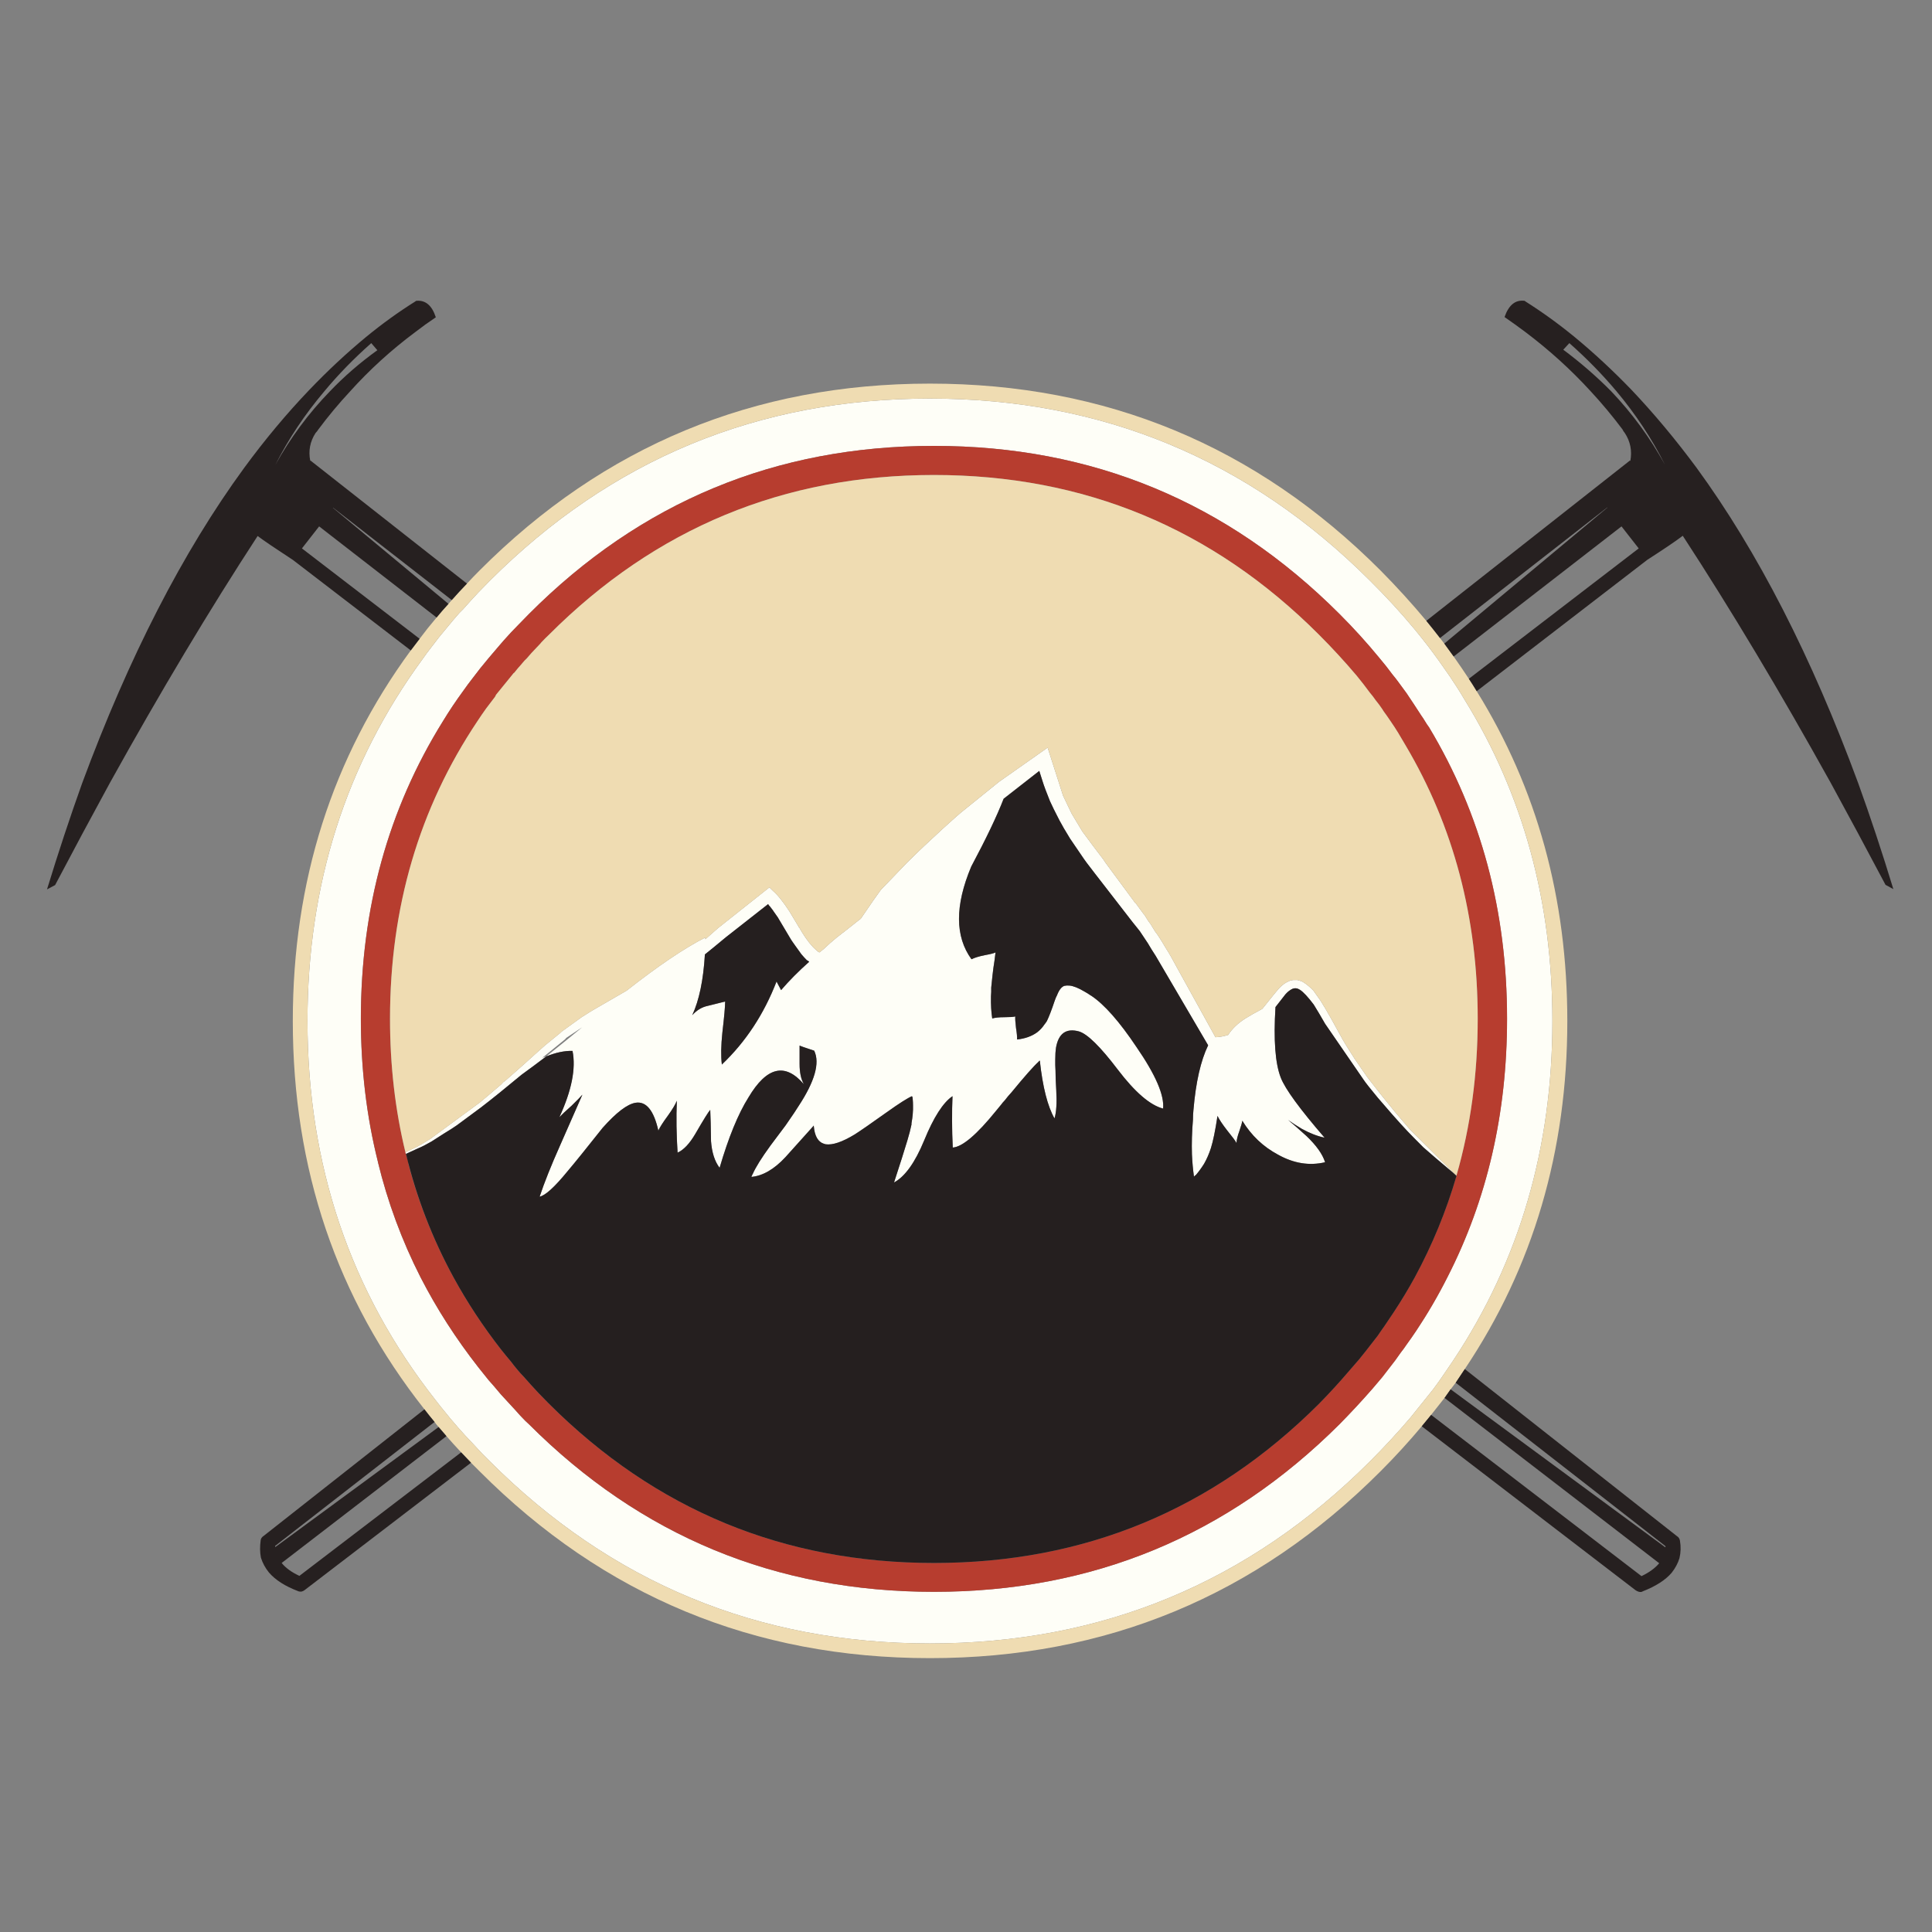 <?xml version="1.0" encoding="utf-8"?>
<!-- Generator: Adobe Illustrator 16.0.0, SVG Export Plug-In . SVG Version: 6.00 Build 0)  -->
<!DOCTYPE svg PUBLIC "-//W3C//DTD SVG 1.1//EN" "http://www.w3.org/Graphics/SVG/1.1/DTD/svg11.dtd">
<svg version="1.1" id="Layer_1" xmlns="http://www.w3.org/2000/svg" xmlns:xlink="http://www.w3.org/1999/xlink" x="0px" y="0px"
	 width="300px" height="300px" viewBox="0 0 300 300" enable-background="new 0 0 300 300" xml:space="preserve">
<rect x="0" y="0" width="300" height="300" fill="#808080" stroke="none"/>
<g>
	<path fill-rule="evenodd" clip-rule="evenodd" fill="#FEFEF7" d="M119.873,141.169c-0.209-0.289-0.393-0.512-0.55-0.669
		c0-0.052-0.013-0.091-0.039-0.117l-6.564,5.149c-1.416,1.179-2.503,2.07-3.263,2.673c-0.236,3.983-0.891,7.127-1.965,9.434
		c0.708-0.786,1.52-1.271,2.437-1.455c1.704-0.419,2.595-0.642,2.673-0.668c0,0.76-0.145,2.371-0.432,4.834
		c-0.21,1.992-0.236,3.643-0.079,4.953c3.695-3.512,6.525-7.809,8.491-12.893c0.209,0.419,0.445,0.864,0.707,1.337
		c1.232-1.441,2.686-2.909,4.363-4.403c-0.104-0.104-0.223-0.183-0.353-0.235l-0.04-0.039c-0.262-0.262-0.537-0.563-0.825-0.904
		c-0.288-0.393-0.603-0.826-0.943-1.297c-0.157-0.236-0.301-0.445-0.433-0.629c-0.078-0.105-0.131-0.183-0.157-0.236
		c-0.026-0.026-0.052-0.065-0.078-0.117l-1.965-3.302c-0.026-0.026-0.039-0.052-0.039-0.078c-0.262-0.393-0.512-0.747-0.747-1.062
		C120.018,141.339,119.952,141.247,119.873,141.169z M120.031,138.338c0.733,0.629,1.585,1.69,2.555,3.184l1.415,2.358
		c0.026,0.079,0.065,0.144,0.118,0.197l0.039,0.039l0.393,0.668c0.76,1.232,1.493,2.149,2.201,2.751
		c0.157,0.157,0.314,0.275,0.471,0.354c0.026-0.026,0.053-0.04,0.079-0.04c0.209-0.183,0.419-0.354,0.629-0.511
		c0.628-0.603,1.297-1.192,2.004-1.769c0.131-0.104,0.432-0.34,0.904-0.707c0.052-0.053,0.091-0.079,0.117-0.079
		c0.604-0.471,1.481-1.166,2.634-2.083h0.039l1.965-2.87c0.629-0.891,1.022-1.441,1.179-1.65l4.009-4.167
		c1.625-1.599,2.529-2.476,2.712-2.633l2.831-2.633c1.677-1.52,2.633-2.372,2.869-2.555l5.936-4.796l7.547-5.307l2.397,7.468
		c0.289,0.629,0.734,1.56,1.337,2.791c0.367,0.63,0.917,1.546,1.65,2.751c1.075,1.468,2.175,2.935,3.302,4.403
		c0.157,0.262,0.328,0.511,0.512,0.747l4.44,6.014l0.079,0.039l1.18,1.612c0.026,0.026,0.065,0.065,0.117,0.118
		c0.157,0.236,0.354,0.55,0.59,0.943c0.105,0.131,0.21,0.275,0.314,0.432l0.039,0.04l0.747,1.219
		c0.132,0.157,0.275,0.354,0.433,0.59c0.367,0.55,0.813,1.271,1.336,2.162c0.394,0.603,0.93,1.546,1.612,2.83l5.974,10.809
		c0.656-0.026,1.311-0.145,1.966-0.354c0.629-0.97,1.52-1.821,2.673-2.556c0.629-0.393,1.507-0.891,2.633-1.493
		c0.105-0.131,0.223-0.275,0.354-0.433c1.205-1.52,1.952-2.437,2.24-2.752c0.55-0.575,1.088-0.955,1.612-1.139
		c0.131-0.079,0.34-0.132,0.628-0.157h0.59l0.551,0.157c0.078,0,0.235,0.078,0.471,0.235c0.499,0.314,0.996,0.734,1.494,1.258
		c0.157,0.209,0.511,0.708,1.062,1.494c0.445,0.681,1.048,1.703,1.808,3.065l1.69,3.065c0.131,0.263,0.734,1.231,1.808,2.909
		l2.005,2.909c0.341,0.445,1.049,1.35,2.123,2.711l2.2,2.713c0.499,0.576,1.246,1.454,2.241,2.634l7.429,7.389l-0.746-0.668
		c-0.236-0.183-0.473-0.38-0.708-0.589c-1.284-1.075-2.568-2.175-3.852-3.302c-1.102-1.102-1.913-1.927-2.438-2.477
		c-0.551-0.576-1.337-1.441-2.358-2.595l-2.279-2.633c-1.153-1.389-1.887-2.319-2.202-2.791l-5.974-8.688
		c-0.655-1.152-1.245-2.147-1.77-2.986c-0.891-1.18-1.598-1.939-2.122-2.279c-0.394-0.263-0.786-0.315-1.18-0.158
		c-0.393,0.184-0.76,0.472-1.1,0.865c-0.079,0.104-0.59,0.76-1.533,1.965c-0.315,5.11-0.039,8.766,0.825,10.967
		c0.682,1.756,2.948,4.861,6.8,9.315c-1.127-0.236-2.306-0.694-3.537-1.376c-0.76-0.445-1.468-0.903-2.123-1.376
		c0.733,0.604,1.677,1.429,2.83,2.477c1.546,1.468,2.516,2.83,2.909,4.088c-2.438,0.577-4.875,0.184-7.312-1.179
		c-2.306-1.231-4.153-2.987-5.542-5.268c-0.025,0.262-0.184,0.813-0.472,1.651c-0.262,0.707-0.406,1.31-0.433,1.809
		c-0.157-0.315-0.642-0.97-1.454-1.966c-0.733-0.943-1.231-1.69-1.494-2.241c-0.341,2.254-0.682,3.918-1.021,4.993
		c-0.288,0.891-0.643,1.702-1.062,2.437c-0.394,0.629-0.813,1.205-1.258,1.729c-0.131,0.078-0.235,0.17-0.314,0.274
		c-0.156-1.126-0.262-2.279-0.314-3.458c-0.053-1.729,0-3.524,0.158-5.386c0-0.523,0.025-1.035,0.078-1.533
		c0.367-4.297,1.127-7.638,2.28-10.022l-8.138-13.875c-0.497-0.76-0.903-1.415-1.218-1.965c-0.184-0.289-0.341-0.524-0.472-0.708
		c-0.288-0.419-0.551-0.812-0.786-1.179c-0.446-0.576-0.813-1.035-1.101-1.375l-5.936-7.665c-0.943-1.206-1.585-2.07-1.926-2.594
		l-1.848-2.712c-0.76-1.231-1.31-2.175-1.65-2.83c-0.682-1.311-1.18-2.319-1.493-3.027c-0.551-1.362-0.931-2.384-1.141-3.065
		l-0.511-1.611l-5.542,4.324c-1.022,2.646-2.699,6.158-5.032,10.534c-2.541,6.053-2.528,10.849,0.04,14.386
		c0.472-0.236,1.153-0.445,2.044-0.629c0.891-0.157,1.454-0.301,1.69-0.432c-0.053,0.419-0.105,0.838-0.157,1.257
		c-0.132,0.813-0.236,1.586-0.315,2.319l-0.196,1.887c0,0.236,0,0.459,0,0.668l-0.039,0.669c-0.026,1.31,0.039,2.463,0.196,3.458
		c0.445-0.13,1.075-0.196,1.888-0.196c0.812,0,1.375-0.039,1.689-0.117c-0.026,0.34,0.013,0.942,0.118,1.808
		c0.131,0.786,0.184,1.376,0.157,1.769c1.231-0.131,2.267-0.498,3.104-1.101c0.446-0.34,0.826-0.747,1.141-1.219
		c0.131-0.157,0.262-0.341,0.393-0.55c0.341-0.707,0.734-1.729,1.18-3.065c0.131-0.394,0.262-0.708,0.393-0.943
		c0.314-0.813,0.694-1.298,1.14-1.455h0.04c0.209-0.052,0.432-0.065,0.668-0.039h0.078c0.604,0.053,1.39,0.367,2.358,0.943
		c0.289,0.157,0.604,0.354,0.944,0.59c0.025,0,0.052,0.013,0.078,0.039c2.044,1.362,4.389,4.022,7.036,7.979
		c2.961,4.298,4.336,7.481,4.127,9.551c-2.018-0.523-4.363-2.541-7.036-6.053c-2.726-3.59-4.743-5.568-6.054-5.936
		c-1.965-0.523-3.145,0.314-3.537,2.516c-0.078,0.524-0.117,1.14-0.117,1.848c0,0.078,0,0.157,0,0.236v0.039
		c0,0.078,0,0.184,0,0.314c0,0.052,0,0.144,0,0.274c0,0.262,0.013,0.551,0.039,0.865c0,0.865,0.039,1.899,0.118,3.104
		c0.104,1.939,0.013,3.381-0.275,4.324c-1.074-1.887-1.835-4.874-2.279-8.962c-0.054,0-0.093,0.014-0.119,0.04
		c-0.025,0.025-0.052,0.064-0.078,0.117c-0.76,0.682-2.161,2.267-4.206,4.757c-0.367,0.393-0.707,0.799-1.021,1.218l-0.394,0.433
		c-0.025,0.052-0.052,0.092-0.078,0.118c-0.288,0.367-0.59,0.733-0.904,1.1c-2.987,3.695-5.228,5.596-6.721,5.7
		c-0.131-2.778-0.145-5.438-0.039-7.979c-1.468,0.996-2.935,3.288-4.403,6.879c-1.415,3.433-2.974,5.607-4.678,6.524
		c0.944-2.883,1.638-5.07,2.083-6.564c0.262-0.864,0.472-1.677,0.629-2.437c0-0.052,0-0.118,0-0.196
		c0.184-0.996,0.262-1.913,0.236-2.752c0-0.341-0.013-0.654-0.039-0.943c-0.026-0.157-0.04-0.274-0.04-0.354
		c-0.052-0.078-0.078-0.131-0.078-0.157c-0.682,0.288-1.979,1.113-3.892,2.477c-2.463,1.756-4.127,2.908-4.992,3.459
		c-1.939,1.179-3.445,1.689-4.521,1.533c-0.078-0.026-0.17-0.053-0.274-0.079c-0.917-0.288-1.441-1.205-1.572-2.752
		c0-0.025,0-0.052,0-0.078c-0.079,0.078-0.158,0.171-0.236,0.275c-1.834,2.044-3.224,3.59-4.167,4.638
		c-1.755,1.887-3.524,2.909-5.306,3.065l0.039-0.039c0.026-0.104,0.078-0.223,0.157-0.354c0-0.053,0.013-0.078,0.04-0.078
		c0.445-1.022,1.362-2.49,2.751-4.402c0.943-1.258,1.729-2.306,2.358-3.145c1.074-1.546,1.743-2.542,2.004-2.987
		c2.516-3.826,3.328-6.683,2.437-8.568c0-0.026-0.013-0.04-0.039-0.04c-1.363-0.445-2.109-0.707-2.24-0.785c0,0.549,0,1.506,0,2.868
		c0,1.311,0.223,2.358,0.668,3.145c-2.909-3.406-5.778-2.726-8.608,2.045c-1.598,2.542-3.091,6.184-4.48,10.927
		c-0.76-0.996-1.206-2.385-1.337-4.167c-0.026-2.148-0.065-3.76-0.118-4.835c-0.288,0.315-1.061,1.56-2.319,3.734
		c-0.891,1.521-1.808,2.489-2.751,2.909c-0.183-2.778-0.223-5.464-0.117-8.059c-0.209,0.551-0.682,1.337-1.415,2.358
		c-0.734,0.996-1.219,1.756-1.455,2.28c-0.707-3.145-1.886-4.585-3.538-4.323c-1.284,0.209-2.987,1.507-5.11,3.892
		c-2.49,3.145-4.311,5.397-5.464,6.76c-1.991,2.437-3.432,3.747-4.324,3.931c0.734-2.201,1.795-4.861,3.185-7.979
		c1.546-3.511,2.698-6.132,3.458-7.861c-0.288,0.341-0.852,0.918-1.69,1.729c-0.917,0.813-1.546,1.402-1.887,1.77
		c1.913-4.141,2.594-7.573,2.043-10.298c-1.257-0.026-2.62,0.262-4.087,0.864c-1.416,1.074-2.687,2.018-3.813,2.83
		c-2.49,2.07-4.585,3.761-6.289,5.07l-3.773,2.791c-0.524,0.367-1.179,0.786-1.965,1.258l-1.965,1.258
		c-0.813,0.472-1.507,0.825-2.083,1.062l-2.083,0.943c-1.179,0.523-2.568,0.903-4.167,1.139c1.52,6.264,3.734,12.251,6.643,17.964
		c2.489,4.848,5.477,9.499,8.962,13.954c0.498,0.628,1.022,1.283,1.572,1.965c0.262,0.314,0.55,0.642,0.864,0.982
		c0.341,0.42,0.695,0.839,1.062,1.258c0.733,0.813,1.493,1.638,2.279,2.477c0.472,0.551,0.982,1.101,1.533,1.65
		c0.157,0.157,0.341,0.328,0.55,0.512c17.347,17.347,38.311,26.021,62.89,26.021c24.579,0,45.569-8.674,62.968-26.021
		c1.783-1.809,3.485-3.643,5.11-5.503c0.498-0.603,1.009-1.205,1.533-1.808c0.654-0.865,1.323-1.73,2.004-2.596
		c0.289-0.419,0.577-0.825,0.865-1.218c0.314-0.394,0.629-0.825,0.944-1.297c0.497-0.682,0.982-1.376,1.453-2.083
		c1.782-2.674,3.394-5.438,4.835-8.294c6.185-12.08,9.276-25.471,9.276-40.172c0-16.718-4.035-31.798-12.106-45.241
		c-0.235-0.314-0.445-0.628-0.629-0.943c-0.184-0.314-0.38-0.616-0.59-0.903c-0.76-1.179-1.52-2.333-2.279-3.459
		c-0.445-0.603-0.878-1.192-1.297-1.769c-0.289-0.393-0.577-0.76-0.865-1.101c-0.655-0.891-1.35-1.769-2.083-2.634
		c-1.913-2.332-3.97-4.599-6.172-6.8c-17.398-17.399-38.389-26.099-62.968-26.099c-24.58,0-45.543,8.7-62.89,26.099
		c-0.55,0.55-1.087,1.101-1.611,1.651c-0.786,0.786-1.559,1.611-2.319,2.476c-0.262,0.289-0.511,0.577-0.747,0.865
		c-0.524,0.603-1.048,1.218-1.572,1.847c-0.891,1.048-1.756,2.135-2.594,3.262c-0.472,0.603-0.917,1.206-1.337,1.808
		c-1.153,1.572-2.214,3.158-3.184,4.756c-8.49,13.653-12.735,29.047-12.735,46.185c0,7.757,0.878,15.147,2.634,22.169
		c1.52-0.313,2.856-0.747,4.009-1.296l2.123-1.023c0.184-0.078,0.852-0.471,2.004-1.179l7.429-5.463
		c0.026-0.026,0.052-0.04,0.078-0.04c1.048-0.864,2.227-1.86,3.538-2.987l0.276-0.313c0.13-0.079,0.249-0.171,0.353-0.276
		c0.026-0.025,0.079-0.064,0.157-0.117c0.786-0.682,1.665-1.454,2.634-2.319c1.939-1.756,3.078-2.777,3.419-3.065l2.319-1.887
		l0.197-0.196l3.105-2.241c1.153-0.733,1.808-1.14,1.965-1.218l5.031-2.909c4.9-3.852,8.976-6.603,12.224-8.254
		c0,0.079,0,0.17,0,0.275c0.813-0.708,1.468-1.284,1.965-1.729l7.979-6.328L120.031,138.338z M221.834,100.447
		c0.209,0.288,0.445,0.603,0.707,0.943c0.472,0.629,0.943,1.284,1.415,1.965c0.813,1.126,1.586,2.267,2.319,3.42
		c0.419,0.655,0.812,1.297,1.179,1.926c9.066,14.7,13.601,31.314,13.601,49.84c0,19.679-5.124,37.236-15.369,52.67
		c-0.472,0.682-0.943,1.376-1.415,2.084c-0.262,0.393-0.524,0.773-0.786,1.14c-0.314,0.42-0.629,0.852-0.943,1.297
		c-0.681,0.865-1.376,1.729-2.083,2.594c-0.472,0.604-0.956,1.206-1.455,1.809c-1.965,2.306-4.048,4.56-6.249,6.761
		c-18.867,18.867-41.651,28.301-68.354,28.301s-49.487-9.434-68.354-28.301c-0.393-0.393-0.773-0.773-1.14-1.14
		c-0.524-0.551-1.035-1.101-1.533-1.65c-0.786-0.813-1.546-1.638-2.279-2.477c-0.393-0.472-0.786-0.93-1.179-1.376
		c-0.236-0.288-0.458-0.563-0.668-0.825c-0.55-0.655-1.074-1.311-1.572-1.966c-13.285-16.875-19.928-36.516-19.928-58.92
		c0-21.199,5.948-39.922,17.845-56.168c0.419-0.603,0.864-1.206,1.336-1.809c0.838-1.126,1.716-2.227,2.633-3.301
		c0.577-0.708,1.166-1.402,1.769-2.083c0.209-0.209,0.406-0.406,0.589-0.589c0.76-0.865,1.546-1.729,2.358-2.594
		c0.577-0.603,1.166-1.206,1.769-1.808c18.867-18.867,41.651-28.301,68.354-28.301s49.486,9.434,68.354,28.301
		c2.463,2.437,4.782,4.965,6.957,7.586C220.419,98.639,221.126,99.53,221.834,100.447z M87.76,161.372l-3.578,2.908
		c0.21-0.104,0.419-0.183,0.63-0.235c1.65-1.31,3.511-2.817,5.581-4.521l-2.477,1.651L87.76,161.372z"/>
	<path fill-rule="evenodd" clip-rule="evenodd" fill="#B73D2F" d="M212.714,107.562c-0.654-0.892-1.335-1.769-2.043-2.634
		c-1.861-2.201-3.826-4.337-5.896-6.407c-16.509-16.509-36.423-24.763-59.745-24.763s-43.237,8.254-59.746,24.763
		c-0.419,0.393-0.825,0.799-1.218,1.218c-0.053,0.079-0.105,0.145-0.158,0.197l-1.375,1.454c-0.262,0.289-0.524,0.577-0.786,0.865
		c-0.209,0.21-0.419,0.445-0.629,0.708l-0.196,0.236c-0.341,0.367-0.695,0.786-1.062,1.258l-0.117,0.079
		c-0.105,0.131-0.209,0.262-0.315,0.393l-2.397,2.948c-0.052,0.104-0.104,0.209-0.157,0.314c-0.472,0.603-0.93,1.206-1.376,1.808
		c-0.471,0.656-0.93,1.324-1.375,2.004C65.08,125.524,60.56,140.92,60.56,158.188c0,7.259,0.799,14.178,2.397,20.755l0.511,1.729
		H63.39c1.625,6.184,3.97,12.079,7.036,17.688c2.123,3.878,4.573,7.6,7.351,11.163c0.498,0.629,1.035,1.283,1.611,1.966
		c0.289,0.393,0.589,0.771,0.904,1.139c0.314,0.394,0.655,0.773,1.022,1.141c0.733,0.839,1.493,1.677,2.279,2.516
		c0.524,0.524,1.048,1.061,1.572,1.611c0.053,0.025,0.092,0.065,0.118,0.118c16.509,16.455,36.423,24.684,59.746,24.684
		s43.236-8.229,59.745-24.684c1.651-1.678,3.223-3.395,4.717-5.149c0.524-0.604,1.035-1.192,1.533-1.769
		c0.707-0.865,1.402-1.742,2.083-2.634c0.263-0.34,0.537-0.694,0.826-1.062c0.313-0.472,0.642-0.943,0.982-1.414
		c0.472-0.708,0.957-1.429,1.454-2.162c1.179-1.782,2.28-3.604,3.302-5.464c2.726-5.031,4.888-10.285,6.485-15.762l0.157,0.117
		l-0.157-0.157c2.201-7.65,3.302-15.774,3.302-24.37c0-15.695-3.733-29.846-11.202-42.45c-0.366-0.629-0.747-1.271-1.14-1.926
		c-0.367-0.603-0.76-1.205-1.18-1.809c-0.366-0.55-0.733-1.074-1.101-1.572c-0.078-0.104-0.144-0.209-0.196-0.314
		c-0.314-0.472-0.655-0.93-1.021-1.375C213.33,108.321,213.029,107.928,212.714,107.562z M217.117,105.872
		c0.419,0.576,0.852,1.166,1.297,1.769c0.76,1.127,1.52,2.28,2.279,3.459c0.21,0.288,0.406,0.589,0.59,0.903
		c0.184,0.315,0.394,0.629,0.629,0.943c8.071,13.443,12.106,28.523,12.106,45.241c0,14.701-3.092,28.092-9.276,40.172
		c-1.441,2.855-3.053,5.62-4.835,8.294c-0.471,0.707-0.956,1.401-1.453,2.083c-0.315,0.472-0.63,0.903-0.944,1.297
		c-0.288,0.393-0.576,0.799-0.865,1.218c-0.681,0.865-1.35,1.73-2.004,2.596c-0.524,0.603-1.035,1.205-1.533,1.808
		c-1.625,1.86-3.327,3.694-5.11,5.503c-17.398,17.347-38.389,26.021-62.968,26.021c-24.58,0-45.543-8.674-62.89-26.021
		c-0.209-0.184-0.393-0.354-0.55-0.512c-0.551-0.55-1.061-1.1-1.533-1.65c-0.786-0.839-1.546-1.664-2.279-2.477
		c-0.367-0.419-0.721-0.838-1.062-1.258c-0.314-0.341-0.603-0.668-0.864-0.982c-0.55-0.682-1.075-1.337-1.572-1.965
		c-3.485-4.455-6.473-9.106-8.962-13.954c-2.908-5.713-5.123-11.7-6.643-17.964h0.04l-0.04-0.039
		c-1.755-7.021-2.634-14.412-2.634-22.169c0-17.137,4.246-32.532,12.735-46.185c0.97-1.598,2.031-3.184,3.184-4.756
		c0.419-0.603,0.865-1.205,1.337-1.808c0.838-1.127,1.703-2.214,2.594-3.262c0.524-0.629,1.048-1.245,1.572-1.847
		c0.236-0.289,0.485-0.577,0.747-0.865c0.76-0.865,1.533-1.69,2.319-2.476c0.524-0.55,1.061-1.101,1.611-1.651
		c17.347-17.399,38.311-26.099,62.89-26.099c24.579,0,45.569,8.7,62.968,26.099c2.202,2.201,4.259,4.468,6.172,6.8
		c0.733,0.865,1.428,1.743,2.083,2.634C216.54,105.112,216.828,105.479,217.117,105.872z"/>
	<path fill-rule="evenodd" clip-rule="evenodd" fill="#EFDCB2" d="M119.48,137.789l-7.979,6.328
		c-0.498,0.445-1.153,1.022-1.965,1.729c0-0.105,0-0.196,0-0.275c-3.249,1.651-7.324,4.403-12.224,8.254l-5.031,2.909
		c-0.157,0.078-0.812,0.484-1.965,1.218l-3.105,2.241l-0.197,0.196l-2.319,1.887c-0.341,0.288-1.48,1.31-3.419,3.065
		c-0.97,0.865-1.848,1.638-2.634,2.319c-0.078,0.053-0.131,0.092-0.157,0.117c-0.104,0.105-0.223,0.197-0.353,0.276l-0.276,0.313
		c-1.311,1.127-2.49,2.123-3.538,2.987c-0.026,0-0.052,0.014-0.078,0.04l-7.429,5.463c-1.153,0.708-1.821,1.101-2.004,1.179
		l-1.848,0.905c-1.599-6.577-2.397-13.496-2.397-20.755c0-17.268,4.52-32.663,13.561-46.185c0.446-0.681,0.904-1.349,1.375-2.004
		c0.446-0.603,0.904-1.205,1.376-1.808c0.053-0.104,0.105-0.209,0.157-0.314l2.397-2.948c0.105-0.131,0.209-0.262,0.315-0.393
		l0.117-0.079c0.367-0.472,0.721-0.891,1.062-1.258l0.196-0.236c0.209-0.262,0.432-0.498,0.668-0.708
		c0.236-0.288,0.485-0.576,0.747-0.865l1.375-1.454c0.052-0.052,0.104-0.118,0.158-0.197c0.393-0.419,0.799-0.825,1.218-1.218
		c16.509-16.509,36.423-24.763,59.746-24.763s43.236,8.254,59.745,24.763c2.07,2.07,4.035,4.206,5.896,6.407
		c0.708,0.865,1.389,1.742,2.043,2.634c0.315,0.366,0.616,0.759,0.905,1.179c0.366,0.445,0.707,0.904,1.021,1.375
		c0.053,0.105,0.118,0.209,0.196,0.314c0.367,0.499,0.734,1.022,1.101,1.572c0.42,0.604,0.813,1.206,1.18,1.809
		c0.393,0.655,0.773,1.297,1.14,1.926c7.469,12.604,11.202,26.755,11.202,42.45c0,8.596-1.101,16.72-3.302,24.37l-7.271-7.231
		c-0.995-1.18-1.742-2.058-2.241-2.634l-2.2-2.713c-1.074-1.361-1.782-2.266-2.123-2.711l-2.005-2.909
		c-1.073-1.678-1.677-2.646-1.808-2.909l-1.69-3.065c-0.76-1.362-1.362-2.385-1.808-3.065c-0.551-0.786-0.904-1.285-1.062-1.494
		c-0.498-0.523-0.995-0.943-1.494-1.258c-0.235-0.157-0.393-0.235-0.471-0.235l-0.551-0.157h-0.59
		c-0.288,0.025-0.497,0.078-0.628,0.157c-0.524,0.184-1.063,0.563-1.612,1.139c-0.288,0.315-1.035,1.232-2.24,2.752
		c-0.132,0.157-0.249,0.302-0.354,0.433c-1.126,0.603-2.004,1.101-2.633,1.493c-1.153,0.734-2.044,1.586-2.673,2.556
		c-0.655,0.209-1.31,0.327-1.966,0.354l-5.974-10.809c-0.683-1.284-1.219-2.227-1.612-2.83c-0.523-0.891-0.969-1.612-1.336-2.162
		c-0.157-0.236-0.301-0.433-0.433-0.59l-0.747-1.219l-0.039-0.04c-0.104-0.157-0.209-0.301-0.314-0.432
		c-0.235-0.393-0.433-0.708-0.59-0.943c-0.052-0.052-0.091-0.091-0.117-0.118l-1.18-1.612l-0.079-0.039l-4.44-6.014
		c-0.184-0.236-0.354-0.485-0.512-0.747c-1.127-1.468-2.227-2.935-3.302-4.403c-0.733-1.205-1.283-2.122-1.65-2.751
		c-0.603-1.231-1.048-2.162-1.337-2.791l-2.397-7.468l-7.547,5.307l-5.936,4.796c-0.235,0.183-1.192,1.035-2.869,2.555l-2.831,2.633
		c-0.184,0.157-1.087,1.035-2.712,2.633l-4.009,4.167c-0.157,0.209-0.55,0.76-1.179,1.65l-1.965,2.87h-0.039
		c-1.153,0.917-2.031,1.612-2.634,2.083c-0.026,0-0.065,0.026-0.117,0.079c-0.472,0.367-0.773,0.603-0.904,0.707
		c-0.707,0.577-1.376,1.166-2.004,1.769c-0.21,0.158-0.419,0.328-0.629,0.511c-0.026,0-0.053,0.013-0.079,0.04
		c-0.157-0.079-0.314-0.197-0.471-0.354c-0.708-0.603-1.441-1.52-2.201-2.751l-0.393-0.668l-0.039-0.039
		c-0.053-0.053-0.092-0.118-0.118-0.197l-1.415-2.358c-0.97-1.494-1.822-2.555-2.555-3.184L119.48,137.789z M221.479,96.399
		c0.708,0.865,1.415,1.755,2.123,2.672c0.21,0.289,0.433,0.577,0.668,0.865c0.498,0.681,0.982,1.35,1.455,2.004
		c0.812,1.153,1.598,2.306,2.358,3.459c0.419,0.629,0.825,1.271,1.218,1.926c9.381,15.121,14.071,32.192,14.071,51.216
		c0,20.203-5.307,38.219-15.919,54.046c-0.472,0.708-0.942,1.415-1.415,2.123c-0.262,0.341-0.524,0.682-0.786,1.021
		c-0.313,0.446-0.629,0.892-0.943,1.337c-0.681,0.864-1.376,1.742-2.083,2.633c-0.472,0.576-0.956,1.166-1.454,1.769
		c-2.018,2.412-4.153,4.743-6.407,6.997c-19.313,19.339-42.634,29.009-69.965,29.009s-50.64-9.67-69.926-29.009
		c-0.445-0.445-0.891-0.891-1.337-1.337c-0.524-0.55-1.035-1.087-1.533-1.611c-0.786-0.838-1.546-1.677-2.279-2.516
		c-0.419-0.471-0.825-0.943-1.218-1.415c-0.236-0.262-0.446-0.524-0.629-0.786c-0.55-0.654-1.074-1.311-1.572-1.965
		c-13.626-17.242-20.439-37.341-20.439-60.296c0-21.697,6.106-40.879,18.317-57.544c0.445-0.603,0.904-1.206,1.376-1.808
		c0.838-1.127,1.716-2.227,2.633-3.302c0.576-0.708,1.192-1.415,1.847-2.123c0.157-0.184,0.328-0.38,0.511-0.589
		c0.76-0.865,1.546-1.716,2.358-2.555c0.628-0.681,1.283-1.363,1.965-2.044c19.286-19.338,42.595-29.008,69.926-29.008
		s50.652,9.669,69.965,29.008C216.882,91.119,219.253,93.726,221.479,96.399z M219.711,97.774c-2.175-2.621-4.494-5.149-6.957-7.586
		c-18.867-18.867-41.651-28.301-68.354-28.301s-49.487,9.434-68.354,28.301c-0.603,0.603-1.192,1.205-1.769,1.808
		c-0.812,0.865-1.598,1.729-2.358,2.594c-0.184,0.184-0.38,0.38-0.589,0.589c-0.603,0.681-1.192,1.376-1.769,2.083
		c-0.917,1.074-1.795,2.175-2.633,3.301c-0.472,0.603-0.917,1.206-1.336,1.809c-11.897,16.246-17.845,34.969-17.845,56.168
		c0,22.404,6.643,42.045,19.928,58.92c0.498,0.655,1.022,1.311,1.572,1.966c0.21,0.262,0.433,0.537,0.668,0.825
		c0.393,0.446,0.786,0.904,1.179,1.376c0.733,0.839,1.493,1.664,2.279,2.477c0.498,0.55,1.009,1.1,1.533,1.65
		c0.367,0.366,0.747,0.747,1.14,1.14c18.867,18.867,41.651,28.301,68.354,28.301s49.486-9.434,68.354-28.301
		c2.201-2.201,4.284-4.455,6.249-6.761c0.499-0.603,0.983-1.205,1.455-1.809c0.707-0.864,1.402-1.729,2.083-2.594
		c0.314-0.445,0.629-0.877,0.943-1.297c0.262-0.366,0.524-0.747,0.786-1.14c0.472-0.708,0.943-1.402,1.415-2.084
		c10.245-15.434,15.369-32.991,15.369-52.67c0-18.526-4.534-35.14-13.601-49.84c-0.367-0.629-0.76-1.271-1.179-1.926
		c-0.733-1.153-1.507-2.293-2.319-3.42c-0.472-0.681-0.943-1.336-1.415-1.965c-0.262-0.341-0.498-0.655-0.707-0.943
		C221.126,99.53,220.419,98.639,219.711,97.774z"/>
	<path fill-rule="evenodd" clip-rule="evenodd" fill="#262020" d="M251.942,66.683c-1.572-2.096-3.223-4.075-4.952-5.935
		c-3.04-3.328-6.421-6.394-10.142-9.198c-1.048-0.786-2.123-1.559-3.223-2.319c0.654-1.886,1.703-2.725,3.145-2.516
		c0.025,0.026,0.052,0.053,0.078,0.079c2.62,1.651,5.175,3.499,7.665,5.542c2.986,2.463,5.908,5.175,8.766,8.136
		c3.511,3.695,6.904,7.756,10.18,12.185c9.486,12.998,17.845,29.31,25.077,48.936c1.887,5.215,3.708,10.705,5.464,16.47
		l-1.219-0.668c-2.882-5.451-5.712-10.718-8.489-15.802c-7.861-14.15-15.526-26.951-22.994-38.402
		c-0.944,0.733-2.778,1.979-5.503,3.734l-26.493,20.399c-0.393-0.655-0.799-1.297-1.218-1.926l26.374-20.243l-2.673-3.419
		l-26.06,20.203c-0.473-0.655-0.957-1.323-1.455-2.004l25.313-21.108V78.79l-25.981,20.282c-0.708-0.917-1.415-1.808-2.123-2.672
		l31.603-24.881l0.078,0.039c0.289-1.572,0-3.014-0.864-4.324C252.139,67.05,252.021,66.867,251.942,66.683z M250.999,60.748
		c-2.201-2.62-4.638-5.11-7.312-7.468l-0.943,1.022c2.674,1.992,5.149,4.14,7.43,6.446c3.275,3.433,6.066,7.246,8.372,11.438
		C256.502,68.125,253.986,64.312,250.999,60.748z M260.786,241.95c-0.235,0.786-0.642,1.546-1.219,2.279
		c-0.969,1.127-2.463,2.084-4.48,2.87c-0.132,0.104-0.328,0.131-0.59,0.078c-0.184-0.053-0.354-0.132-0.511-0.236l-33.214-25.471
		c0.498-0.603,0.982-1.192,1.454-1.769l32.664,25.039c1.205-0.577,2.122-1.245,2.751-2.005l-33.332-25.667
		c0.314-0.445,0.63-0.891,0.943-1.337l33.332,24.527c0.053-0.078,0.053-0.145,0-0.196l-32.546-25.353
		c0.473-0.708,0.943-1.415,1.415-2.123l32.939,25.942c0.262,0.157,0.419,0.393,0.471,0.708
		C261.021,240.182,260.996,241.085,260.786,241.95z M64.451,46.833c0.026-0.026,0.079-0.065,0.158-0.118
		c1.441-0.157,2.462,0.695,3.065,2.555c-1.1,0.734-2.175,1.507-3.223,2.319c-3.721,2.778-7.088,5.844-10.101,9.198
		c-1.756,1.886-3.394,3.852-4.914,5.896c-0.131,0.21-0.275,0.393-0.433,0.55c-0.864,1.336-1.139,2.778-0.825,4.324l0.039-0.039
		l24.292,19.103c-0.813,0.839-1.599,1.69-2.358,2.555L51.716,78.829v0.04L69.64,93.765c-0.655,0.708-1.271,1.415-1.847,2.123
		l-18.238-14.15l-2.672,3.419l18.277,14.032c-0.472,0.603-0.931,1.206-1.376,1.808L45.506,86.965
		c-2.725-1.782-4.56-3.027-5.503-3.734c-7.468,11.451-15.12,24.239-22.955,38.363c-2.803,5.136-5.634,10.417-8.49,15.841
		L7.3,138.103c1.756-5.739,3.577-11.241,5.464-16.509c7.258-19.601,15.63-35.899,25.117-48.896
		c3.249-4.429,6.629-8.478,10.141-12.146c2.856-2.987,5.792-5.726,8.805-8.215C59.315,50.292,61.857,48.458,64.451,46.833z
		 M57.651,53.28c-2.698,2.385-5.136,4.887-7.311,7.508c-3.013,3.563-5.542,7.363-7.586,11.398c2.333-4.192,5.149-7.992,8.451-11.398
		c2.227-2.333,4.69-4.468,7.389-6.407L57.651,53.28z M67.478,220.803l-24.723,19.222c-0.053,0.052-0.053,0.117,0,0.196
		l25.353-18.632c0.393,0.472,0.799,0.944,1.218,1.415l-25.588,19.692c0.603,0.76,1.519,1.429,2.751,2.005l25.116-19.182
		c0.499,0.524,1.009,1.062,1.533,1.611l-25.824,19.771c-0.131,0.104-0.289,0.184-0.472,0.236c-0.236,0.025-0.432,0-0.59-0.079
		c-1.991-0.76-3.484-1.716-4.48-2.869c-0.577-0.708-0.997-1.48-1.258-2.319c-0.157-0.813-0.17-1.703-0.039-2.672
		c0.026-0.289,0.183-0.524,0.471-0.708l24.959-19.653C66.403,219.492,66.928,220.148,67.478,220.803z"/>
	<path fill-rule="evenodd" clip-rule="evenodd" fill="#251F1F" d="M161.381,119.708l0.511,1.611c0.21,0.681,0.59,1.704,1.141,3.065
		c0.313,0.708,0.812,1.717,1.493,3.027c0.341,0.655,0.891,1.598,1.65,2.83l1.848,2.712c0.341,0.524,0.982,1.389,1.926,2.594
		l5.936,7.665c0.288,0.341,0.654,0.799,1.101,1.375c0.235,0.367,0.498,0.76,0.786,1.179c0.131,0.184,0.288,0.419,0.472,0.708
		c0.314,0.55,0.721,1.205,1.218,1.965l8.138,13.875c-1.153,2.385-1.913,5.726-2.28,10.022c-0.053,0.498-0.078,1.01-0.078,1.533
		c-0.158,1.861-0.211,3.656-0.158,5.386c0.053,1.179,0.158,2.332,0.314,3.458c0.079-0.104,0.184-0.196,0.314-0.274
		c0.445-0.524,0.864-1.101,1.258-1.729c0.419-0.734,0.773-1.546,1.062-2.437c0.34-1.075,0.681-2.739,1.021-4.993
		c0.263,0.551,0.761,1.298,1.494,2.241c0.813,0.996,1.297,1.65,1.454,1.966c0.026-0.499,0.171-1.102,0.433-1.809
		c0.288-0.839,0.446-1.39,0.472-1.651c1.389,2.28,3.236,4.036,5.542,5.268c2.437,1.362,4.874,1.756,7.312,1.179
		c-0.394-1.258-1.363-2.62-2.909-4.088c-1.153-1.048-2.097-1.873-2.83-2.477c0.655,0.473,1.363,0.931,2.123,1.376
		c1.231,0.682,2.41,1.14,3.537,1.376c-3.852-4.454-6.118-7.56-6.8-9.315c-0.864-2.201-1.141-5.856-0.825-10.967
		c0.943-1.205,1.454-1.86,1.533-1.965c0.34-0.394,0.707-0.682,1.1-0.865c0.394-0.157,0.786-0.104,1.18,0.158
		c0.524,0.34,1.231,1.1,2.122,2.279c0.524,0.839,1.114,1.834,1.77,2.986l5.974,8.688c0.315,0.472,1.049,1.402,2.202,2.791
		l2.279,2.633c1.021,1.153,1.808,2.019,2.358,2.595c0.524,0.55,1.336,1.375,2.438,2.477c1.283,1.127,2.567,2.227,3.852,3.302
		c0.235,0.209,0.472,0.406,0.708,0.589l0.589,0.551c-1.598,5.477-3.76,10.73-6.485,15.762c-1.021,1.86-2.123,3.682-3.302,5.464
		c-0.497,0.733-0.982,1.454-1.454,2.162c-0.341,0.471-0.669,0.942-0.982,1.414c-0.289,0.367-0.563,0.722-0.826,1.062
		c-0.681,0.892-1.376,1.769-2.083,2.634c-0.498,0.576-1.009,1.165-1.533,1.769c-1.494,1.755-3.065,3.472-4.717,5.149
		c-16.509,16.455-36.423,24.684-59.745,24.684s-43.237-8.229-59.746-24.684c-0.026-0.053-0.065-0.093-0.118-0.118
		c-0.524-0.551-1.048-1.087-1.572-1.611c-0.786-0.839-1.546-1.677-2.279-2.516c-0.367-0.367-0.708-0.747-1.022-1.141
		c-0.315-0.367-0.616-0.746-0.904-1.139c-0.577-0.683-1.114-1.337-1.611-1.966c-2.778-3.563-5.228-7.285-7.351-11.163
		c-3.301-6.054-5.765-12.446-7.389-19.182l1.886-0.864c0.576-0.236,1.271-0.59,2.083-1.062l1.965-1.258
		c0.786-0.472,1.441-0.891,1.965-1.258l3.773-2.791c1.704-1.31,3.799-3,6.289-5.07c1.127-0.813,2.397-1.756,3.813-2.83
		c1.467-0.603,2.83-0.891,4.087-0.864c0.55,2.725-0.13,6.157-2.043,10.298c0.341-0.367,0.97-0.957,1.887-1.77
		c0.838-0.812,1.402-1.389,1.69-1.729c-0.76,1.729-1.913,4.351-3.458,7.861c-1.39,3.118-2.451,5.778-3.185,7.979
		c0.892-0.184,2.333-1.494,4.324-3.931c1.153-1.362,2.974-3.615,5.464-6.76c2.123-2.385,3.826-3.683,5.11-3.892
		c1.651-0.262,2.831,1.179,3.538,4.323c0.235-0.524,0.721-1.284,1.455-2.28c0.733-1.021,1.206-1.808,1.415-2.358
		c-0.105,2.595-0.065,5.28,0.117,8.059c0.944-0.42,1.861-1.389,2.751-2.909c1.258-2.175,2.031-3.419,2.319-3.734
		c0.053,1.075,0.092,2.687,0.118,4.835c0.131,1.782,0.577,3.171,1.337,4.167c1.389-4.743,2.882-8.385,4.48-10.927
		c2.831-4.771,5.7-5.451,8.608-2.045c-0.445-0.786-0.668-1.834-0.668-3.145c0-1.362,0-2.319,0-2.868
		c0.131,0.078,0.877,0.34,2.24,0.785c0.026,0,0.039,0.014,0.039,0.04c0.891,1.886,0.079,4.742-2.437,8.568
		c-0.262,0.445-0.931,1.441-2.004,2.987c-0.629,0.839-1.415,1.887-2.358,3.145c-1.389,1.912-2.307,3.38-2.751,4.402
		c-0.026,0-0.04,0.025-0.04,0.078c-0.079,0.131-0.131,0.249-0.157,0.354l-0.039,0.039c1.782-0.156,3.551-1.179,5.306-3.065
		c0.943-1.048,2.333-2.594,4.167-4.638c0.078-0.104,0.157-0.197,0.236-0.275c0,0.026,0,0.053,0,0.078
		c0.131,1.547,0.655,2.464,1.572,2.752c0.104,0.026,0.196,0.053,0.274,0.079c1.075,0.156,2.581-0.354,4.521-1.533
		c0.865-0.551,2.529-1.703,4.992-3.459c1.913-1.363,3.21-2.188,3.892-2.477c0,0.026,0.026,0.079,0.078,0.157
		c0,0.079,0.013,0.196,0.04,0.354c0.026,0.289,0.039,0.603,0.039,0.943c0.026,0.839-0.052,1.756-0.236,2.752
		c0,0.078,0,0.145,0,0.196c-0.157,0.76-0.367,1.572-0.629,2.437c-0.445,1.494-1.14,3.682-2.083,6.564
		c1.704-0.917,3.263-3.092,4.678-6.524c1.468-3.591,2.935-5.883,4.403-6.879c-0.105,2.542-0.092,5.201,0.039,7.979
		c1.494-0.104,3.734-2.005,6.721-5.7c0.314-0.366,0.616-0.732,0.904-1.1c0.026-0.026,0.053-0.066,0.078-0.118l0.394-0.433
		c0.314-0.419,0.654-0.825,1.021-1.218c2.045-2.49,3.446-4.075,4.206-4.757c0.026-0.053,0.053-0.092,0.078-0.117
		c0.026-0.026,0.065-0.04,0.119-0.04c0.444,4.088,1.205,7.075,2.279,8.962c0.288-0.943,0.38-2.385,0.275-4.324
		c-0.079-1.205-0.118-2.239-0.118-3.104c-0.026-0.314-0.039-0.604-0.039-0.865c0-0.131,0-0.223,0-0.274c0-0.131,0-0.236,0-0.314
		v-0.039c0-0.079,0-0.158,0-0.236c0-0.708,0.039-1.323,0.117-1.848c0.393-2.201,1.572-3.039,3.537-2.516
		c1.311,0.367,3.328,2.346,6.054,5.936c2.673,3.512,5.019,5.529,7.036,6.053c0.209-2.069-1.166-5.253-4.127-9.551
		c-2.647-3.957-4.992-6.617-7.036-7.979c-0.026-0.026-0.053-0.039-0.078-0.039c-0.341-0.236-0.655-0.433-0.944-0.59
		c-0.969-0.576-1.755-0.891-2.358-0.943h-0.078c-0.236-0.026-0.459-0.013-0.668,0.039h-0.04c-0.445,0.157-0.825,0.643-1.14,1.455
		c-0.131,0.235-0.262,0.55-0.393,0.943c-0.445,1.336-0.839,2.358-1.18,3.065c-0.131,0.209-0.262,0.393-0.393,0.55
		c-0.314,0.472-0.694,0.879-1.141,1.219c-0.838,0.603-1.873,0.97-3.104,1.101c0.026-0.393-0.026-0.982-0.157-1.769
		c-0.105-0.865-0.145-1.468-0.118-1.808c-0.314,0.078-0.878,0.117-1.689,0.117c-0.813,0-1.442,0.066-1.888,0.196
		c-0.157-0.995-0.223-2.148-0.196-3.458l0.039-0.669c0-0.209,0-0.432,0-0.668l0.196-1.887c0.079-0.733,0.184-1.506,0.315-2.319
		c0.052-0.419,0.104-0.838,0.157-1.257c-0.236,0.131-0.8,0.275-1.69,0.432c-0.891,0.184-1.572,0.393-2.044,0.629
		c-2.568-3.538-2.581-8.333-0.04-14.386c2.333-4.376,4.01-7.887,5.032-10.534L161.381,119.708z M119.873,141.169
		c0.079,0.078,0.145,0.17,0.197,0.274c0.235,0.315,0.485,0.669,0.747,1.062c0,0.026,0.013,0.052,0.039,0.078l1.965,3.302
		c0.026,0.052,0.052,0.091,0.078,0.117c0.026,0.053,0.079,0.131,0.157,0.236c0.131,0.184,0.262,0.367,0.393,0.55
		c0.367,0.524,0.695,0.983,0.983,1.376c0.289,0.341,0.563,0.643,0.825,0.904l0.04,0.039c0.13,0.053,0.249,0.131,0.353,0.235
		c-1.677,1.494-3.131,2.962-4.363,4.403c-0.262-0.473-0.498-0.918-0.707-1.337c-1.965,5.084-4.796,9.381-8.491,12.893
		c-0.157-1.311-0.131-2.961,0.079-4.953c0.288-2.463,0.432-4.074,0.432-4.834c-0.079,0.026-0.97,0.249-2.673,0.668
		c-0.917,0.184-1.729,0.669-2.437,1.455c1.075-2.307,1.729-5.451,1.965-9.434c0.76-0.603,1.847-1.494,3.263-2.673l6.564-5.149
		c0.026,0.026,0.039,0.065,0.039,0.117C119.48,140.657,119.664,140.88,119.873,141.169z"/>
</g>
</svg>
